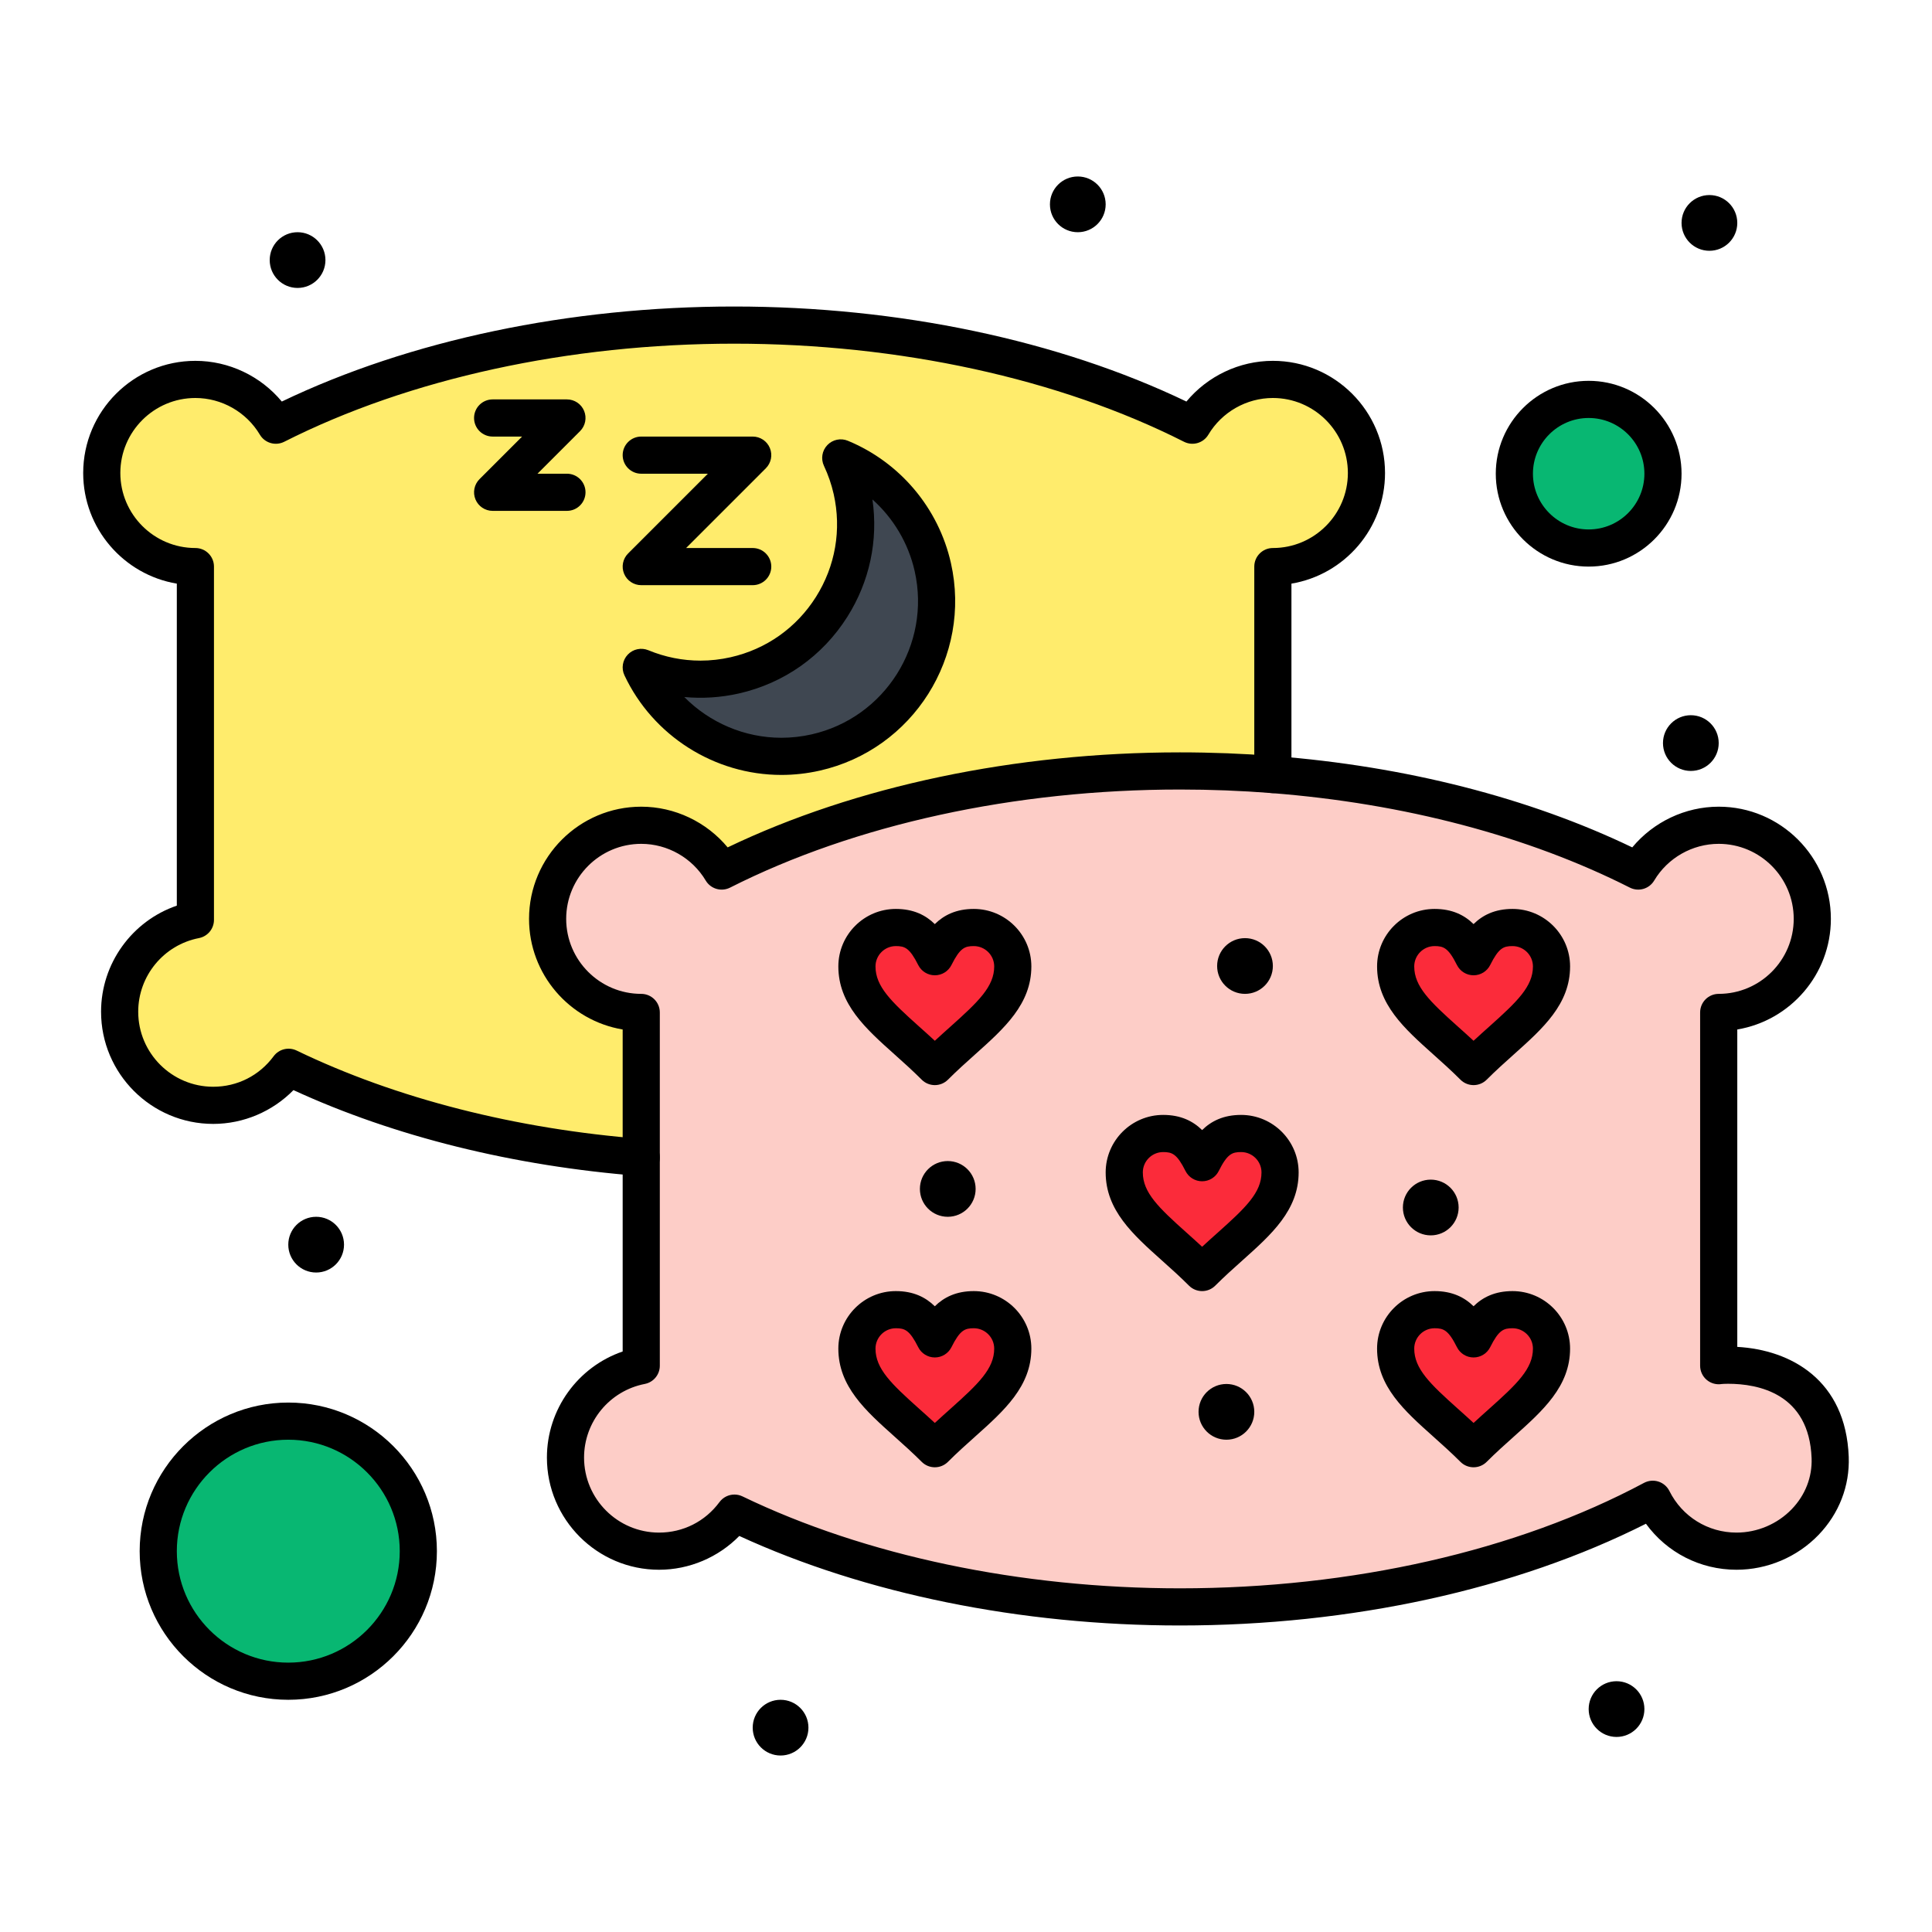 <?xml version="1.0" ?><!DOCTYPE svg  PUBLIC '-//W3C//DTD SVG 1.1//EN'  'http://www.w3.org/Graphics/SVG/1.1/DTD/svg11.dtd'><svg height="520px" style="enable-background:new 0 0 520 520;" version="1.1" viewBox="0 0 520 520" width="520px" xml:space="preserve" xmlns="http://www.w3.org/2000/svg" xmlns:xlink="http://www.w3.org/1999/xlink"><g id="_x37_4_x2C__Pillow_x2C__Relax_x2C__Sleep"><g><path d="M342.592,102.12c-9.21,0-17.27,4.94-21.66,12.32c-33.189-16.79-76.26-26.94-123.34-26.94    c-47.09,0-90.16,10.15-123.35,26.94c-4.39-7.38-12.45-12.32-21.65-12.32c-13.92,0-25.2,11.28-25.2,25.19s11.28,25.19,25.2,25.19    v95.08c-11.62,2.25-20.39,12.46-20.39,24.729c0,13.91,11.28,25.19,25.189,25.19c8.32,0,15.69-4.03,20.28-10.24    c26.61,12.84,59.2,21.49,94.92,24.271V272.5c-13.92,0-25.2-11.28-25.2-25.19c0-13.91,11.28-25.19,25.2-25.19    c9.2,0,17.261,4.94,21.65,12.32c33.189-16.79,76.26-26.94,123.35-26.94c8.48,0,16.82,0.33,25,0.97V152.5    c13.91,0,25.19-11.28,25.19-25.19S356.502,102.12,342.592,102.12z" style="fill:#FFEC6C;"/><path d="M492.592,392.31c-1-26.81-28.449-25.029-30-24.729V272.5c13.91,0,25.19-11.28,25.19-25.19    c0-13.91-11.28-25.19-25.19-25.19c-9.21,0-17.27,4.94-21.66,12.32c-27.209-13.77-61.069-23.07-98.34-25.97    c-8.18-0.64-16.52-0.97-25-0.97c-47.09,0-90.16,10.15-123.35,26.94c-4.39-7.38-12.45-12.32-21.65-12.32    c-13.92,0-25.2,11.28-25.2,25.19c0,13.91,11.28,25.19,25.2,25.19v39.03v56.05c-11.62,2.25-20.39,12.46-20.39,24.729    c0,13.91,11.28,25.19,25.189,25.19c8.32,0,15.69-4.03,20.28-10.24c32.7,15.78,74.44,25.24,119.92,25.24    c48.951,0,93.57-10.97,127.25-28.97c4.131,8.279,12.67,13.97,22.551,13.97C481.313,417.5,493.103,406.21,492.592,392.31z" style="fill:#FDCDC7;"/><path d="M407.092,352.5c5.801,0,10.5,4.7,10.5,10.48c0,10.489-10.5,16.46-20.979,26.939    c-10.489-10.479-20.97-16.45-20.97-26.939c0-5.78,4.689-10.48,10.48-10.48c5.239,0,7.869,2.62,10.489,7.86    C399.232,355.12,401.853,352.5,407.092,352.5z" style="fill:#FB2B3A;"/><path d="M407.092,249.64c5.801,0,10.5,4.69,10.5,10.48c0,10.479-10.5,16.45-20.979,26.939    c-10.489-10.489-20.97-16.46-20.97-26.939c0-5.79,4.689-10.48,10.48-10.48c5.239,0,7.869,2.62,10.489,7.86    C399.232,252.26,401.853,249.64,407.092,249.64z" style="fill:#FB2B3A;"/><path d="M334.043,305.08c5.799,0,10.489,4.7,10.489,10.479c0,10.49-10.489,16.46-20.98,26.94    c-10.479-10.48-20.96-16.45-20.96-26.94c0-5.779,4.69-10.479,10.48-10.479c5.24,0,7.859,2.62,10.479,7.86    C326.173,307.7,328.793,305.08,334.043,305.08z" style="fill:#FB2B3A;"/><path d="M262.092,352.5c5.801,0,10.5,4.7,10.5,10.48c0,10.489-10.5,16.46-20.979,26.939    c-10.49-10.479-20.971-16.45-20.971-26.939c0-5.78,4.69-10.48,10.48-10.48c5.24,0,7.86,2.62,10.49,7.86    C254.232,355.12,256.853,352.5,262.092,352.5z" style="fill:#FB2B3A;"/><path d="M262.092,249.64c5.801,0,10.5,4.69,10.5,10.48c0,10.479-10.5,16.45-20.979,26.939    c-10.49-10.489-20.971-16.46-20.971-26.939c0-5.79,4.69-10.48,10.48-10.48c5.24,0,7.86,2.62,10.49,7.86    C254.232,252.26,256.853,249.64,262.092,249.64z" style="fill:#FB2B3A;"/><path d="M427.592,107.5c11.04,0,20,8.95,20,20s-8.96,20-20,20c-11.049,0-20-8.95-20-20    S416.543,107.5,427.592,107.5z" style="fill:#08B772;"/><circle cx="77.592" cy="417.5" r="35" style="fill:#08B772;"/><path d="M251.063,152.63c5.07,22.49-9.04,44.83-31.53,49.91c-19.46,4.39-38.79-5.59-46.94-22.91    c7.69,3.18,16.4,4.12,25.13,2.15c22.49-5.07,36.61-27.42,31.54-49.91c-0.689-3.04-1.699-5.92-2.97-8.62    C238.392,128.26,247.962,138.88,251.063,152.63z" style="fill:#3F4751;"/><path d="M460.092,52.5c4.141,0,7.5,3.36,7.5,7.5s-3.359,7.5-7.5,7.5c-4.149,0-7.5-3.36-7.5-7.5S455.942,52.5,460.092,52.5z"/><path d="M455.092,192.5c4.141,0,7.5,3.36,7.5,7.5s-3.359,7.5-7.5,7.5c-4.149,0-7.5-3.36-7.5-7.5S450.942,192.5,455.092,192.5z"/><path d="M435.092,452.5c4.141,0,7.5,3.36,7.5,7.5s-3.359,7.5-7.5,7.5c-4.149,0-7.5-3.36-7.5-7.5S430.942,452.5,435.092,452.5z"/><path d="M385.092,317.5c4.141,0,7.5,3.36,7.5,7.5s-3.359,7.5-7.5,7.5c-4.149,0-7.5-3.36-7.5-7.5S380.942,317.5,385.092,317.5z"/><path d="M335.092,252.5c4.141,0,7.5,3.36,7.5,7.5c0,4.14-3.359,7.5-7.5,7.5c-4.149,0-7.5-3.36-7.5-7.5    C327.592,255.86,330.942,252.5,335.092,252.5z"/><path d="M330.092,372.5c4.141,0,7.5,3.36,7.5,7.5s-3.359,7.5-7.5,7.5c-4.149,0-7.5-3.36-7.5-7.5S325.942,372.5,330.092,372.5z"/><path d="M290.092,47.5c4.141,0,7.5,3.36,7.5,7.5s-3.359,7.5-7.5,7.5c-4.149,0-7.5-3.36-7.5-7.5S285.942,47.5,290.092,47.5z"/><path d="M255.092,312.5c4.14,0,7.5,3.36,7.5,7.5s-3.359,7.5-7.5,7.5c-4.15,0-7.5-3.36-7.5-7.5S250.942,312.5,255.092,312.5z"/><path d="M210.092,457.5c4.141,0,7.5,3.36,7.5,7.5s-3.359,7.5-7.5,7.5c-4.149,0-7.5-3.36-7.5-7.5S205.942,457.5,210.092,457.5z"/><path d="M85.092,327.5c4.141,0,7.5,3.36,7.5,7.5s-3.359,7.5-7.5,7.5c-4.149,0-7.5-3.36-7.5-7.5S80.942,327.5,85.092,327.5z"/><path d="M80.092,62.5c4.141,0,7.5,3.36,7.5,7.5s-3.359,7.5-7.5,7.5c-4.149,0-7.5-3.36-7.5-7.5S75.942,62.5,80.092,62.5z"/><path d="M172.598,316.53c-0.131,0-0.262-0.005-0.394-0.015c-33.953-2.644-66.087-10.618-93.219-23.109    c-5.644,5.754-13.453,9.094-21.594,9.094c-16.646,0-30.189-13.543-30.189-30.19c0-13.016,8.36-24.432,20.39-28.558v-86.665    c-14.282-2.388-25.2-14.832-25.2-29.776c0-16.647,13.548-30.19,30.2-30.19c9.021,0,17.573,4.106,23.258,10.954    C110.263,91.562,153.296,82.5,197.592,82.5c44.29,0,87.319,9.062,121.733,25.574c5.686-6.847,14.241-10.954,23.267-10.954    c16.647,0,30.19,13.543,30.19,30.19c0,14.944-10.914,27.387-25.19,29.776v51.384c0,2.761-2.238,5-5,5c-2.761,0-5-2.239-5-5V152.5    c0-2.761,2.239-5,5-5c11.133,0,20.19-9.057,20.19-20.19s-9.058-20.19-20.19-20.19c-7.086,0-13.738,3.784-17.362,9.876    c-1.345,2.26-4.21,3.092-6.554,1.905C285.02,101.876,242.019,92.5,197.592,92.5c-44.433,0-87.438,9.376-121.093,26.401    c-2.346,1.187-5.211,0.354-6.555-1.905c-3.623-6.092-10.272-9.876-17.353-9.876c-11.139,0-20.2,9.057-20.2,20.19    s9.062,20.19,20.2,20.19c2.762,0,5,2.239,5,5v95.08c0,2.395-1.698,4.454-4.049,4.909c-9.469,1.833-16.341,10.169-16.341,19.821    c0,11.133,9.057,20.19,20.189,20.19c6.476,0,12.402-2.993,16.26-8.212c1.428-1.934,4.028-2.576,6.193-1.531    c26.737,12.901,58.943,21.127,93.136,23.788c2.753,0.215,4.811,2.62,4.597,5.373C177.373,314.539,175.183,316.53,172.598,316.53z"/><path d="M317.592,437.5c-42.854,0-84.794-8.538-118.606-24.094c-5.644,5.753-13.453,9.094-21.594,9.094    c-16.646,0-30.189-13.543-30.189-30.19c0-13.016,8.36-24.432,20.39-28.558v-86.666c-14.282-2.388-25.2-14.831-25.2-29.776    c0-16.647,13.548-30.19,30.2-30.19c9.021,0,17.573,4.106,23.258,10.954c34.413-16.513,77.446-25.574,121.742-25.574    c8.492,0,17.035,0.332,25.391,0.985c35.342,2.75,68.546,11.234,96.344,24.588c5.685-6.847,14.24-10.953,23.266-10.953    c16.647,0,30.19,13.543,30.19,30.19c0,14.944-10.914,27.386-25.19,29.776v85.429c14.429,0.815,29.225,8.91,29.997,29.608    c0.286,7.81-2.604,15.271-8.137,21.011c-5.737,5.952-13.778,9.366-22.06,9.366c-9.8,0-18.757-4.642-24.384-12.384    C407.965,427.799,363.646,437.5,317.592,437.5z M197.675,402.26c0.732,0,1.474,0.161,2.17,0.497    c33.064,15.956,74.882,24.743,117.747,24.743c46.297,0,90.65-10.079,124.894-28.38c1.191-0.636,2.59-0.764,3.875-0.354    c1.287,0.41,2.354,1.323,2.956,2.532c3.447,6.909,10.373,11.201,18.076,11.201c5.58,0,10.997-2.299,14.859-6.306    c3.632-3.768,5.529-8.634,5.344-13.701c-0.651-17.442-14.357-20.048-22.471-20.048c-0.916,0-1.527,0.047-1.714,0.067    c-1.423,0.234-2.884-0.155-4.001-1.076c-1.151-0.949-1.818-2.364-1.818-3.856V272.5c0-2.762,2.239-5,5-5    c11.133,0,20.19-9.057,20.19-20.19c0-11.133-9.058-20.19-20.19-20.19c-7.086,0-13.738,3.784-17.362,9.876    c-1.344,2.26-4.208,3.092-6.556,1.905c-27.404-13.869-60.764-22.668-96.469-25.446c-8.1-0.634-16.381-0.955-24.613-0.955    c-44.433,0-87.438,9.376-121.093,26.401c-2.346,1.187-5.211,0.354-6.555-1.905c-3.623-6.092-10.272-9.876-17.353-9.876    c-11.138,0-20.2,9.057-20.2,20.19c0,11.133,9.063,20.19,20.2,20.19c2.762,0,5,2.238,5,5v95.08c0,2.395-1.698,4.453-4.049,4.909    c-9.469,1.833-16.341,10.169-16.341,19.82c0,11.133,9.057,20.19,20.189,20.19c6.476,0,12.402-2.993,16.26-8.212    C194.62,402.977,196.129,402.26,197.675,402.26z"/><path d="M251.612,394.92c-1.279,0-2.558-0.487-3.534-1.463c-2.469-2.467-4.949-4.683-7.345-6.826    c-7.761-6.938-15.092-13.491-15.092-23.65c0-8.536,6.944-15.48,15.48-15.48c4.75,0,8.044,1.682,10.485,4.083    c2.439-2.401,5.731-4.083,10.484-4.083c8.548,0,15.5,6.944,15.5,15.48c0,10.15-7.323,16.697-15.077,23.628    c-2.405,2.149-4.892,4.372-7.367,6.847C254.171,394.432,252.892,394.92,251.612,394.92z M241.122,357.5    c-3.021,0-5.48,2.459-5.48,5.48c0,5.421,4.248,9.483,11.756,16.195c1.379,1.232,2.784,2.488,4.214,3.813    c1.438-1.333,2.852-2.597,4.238-3.836c7.499-6.704,11.742-10.761,11.742-16.173c0-3.021-2.467-5.48-5.5-5.48    c-2.404,0-3.7,0.482-6.007,5.097c-0.846,1.692-2.576,2.763-4.468,2.764c-0.001,0-0.003,0-0.004,0    c-1.891,0-3.621-1.066-4.469-2.757C244.824,357.982,243.528,357.5,241.122,357.5z"/><path d="M323.552,347.5c-1.279,0-2.559-0.488-3.535-1.465c-2.47-2.47-4.95-4.688-7.349-6.834    c-7.753-6.936-15.076-13.486-15.076-23.642c0-8.535,6.944-15.479,15.48-15.479c4.75,0,8.042,1.68,10.48,4.079    c2.44-2.399,5.734-4.079,10.49-4.079c8.541,0,15.489,6.944,15.489,15.479c0,10.157-7.33,16.708-15.091,23.644    c-2.4,2.146-4.883,4.364-7.355,6.834C326.11,347.013,324.831,347.5,323.552,347.5z M313.072,310.08    c-3.021,0-5.48,2.458-5.48,5.479c0,5.42,4.243,9.479,11.743,16.188c1.381,1.235,2.787,2.493,4.219,3.821    c1.434-1.329,2.842-2.587,4.224-3.822c7.508-6.709,11.755-10.77,11.755-16.188c0-3.021-2.463-5.479-5.489-5.479    c-2.413,0-3.712,0.482-6.019,5.097c-0.848,1.693-2.578,2.764-4.473,2.764c-1.894,0-3.625-1.07-4.472-2.764    C316.772,310.563,315.478,310.08,313.072,310.08z"/><path d="M396.612,394.92c-1.278,0-2.558-0.487-3.534-1.463c-2.469-2.467-4.947-4.683-7.345-6.826    c-7.761-6.938-15.091-13.491-15.091-23.65c0-8.536,6.943-15.48,15.48-15.48c4.754,0,8.049,1.68,10.488,4.079    c2.439-2.399,5.73-4.079,10.48-4.079c8.548,0,15.5,6.944,15.5,15.48c0,10.15-7.323,16.697-15.077,23.628    c-2.405,2.149-4.892,4.372-7.367,6.847C399.172,394.432,397.892,394.92,396.612,394.92z M386.123,357.5    c-3.022,0-5.48,2.459-5.48,5.48c0,5.421,4.247,9.483,11.755,16.195c1.38,1.232,2.784,2.488,4.214,3.813    c1.438-1.333,2.852-2.597,4.238-3.836c7.499-6.704,11.742-10.761,11.742-16.173c0-3.021-2.467-5.48-5.5-5.48    c-2.404,0-3.7,0.482-6.007,5.097c-0.848,1.693-2.579,2.764-4.473,2.764s-3.625-1.07-4.473-2.764    C389.833,357.982,388.535,357.5,386.123,357.5z"/><path d="M251.612,292.06c-1.326,0-2.598-0.526-3.536-1.465c-2.474-2.474-4.957-4.694-7.358-6.843    c-7.754-6.936-15.077-13.486-15.077-23.632c0-8.536,6.944-15.48,15.48-15.48c4.75,0,8.044,1.681,10.485,4.083    c2.439-2.401,5.732-4.083,10.484-4.083c8.548,0,15.5,6.944,15.5,15.48c0,10.137-7.316,16.682-15.063,23.609    c-2.41,2.154-4.9,4.383-7.38,6.864C254.212,291.532,252.94,292.06,251.612,292.06L251.612,292.06z M241.122,254.64    c-3.021,0-5.48,2.458-5.48,5.48c0,5.41,4.243,9.47,11.744,16.179c1.383,1.237,2.792,2.497,4.226,3.827    c1.442-1.339,2.86-2.605,4.251-3.85c7.491-6.701,11.729-10.755,11.729-16.156c0-3.021-2.467-5.48-5.5-5.48    c-2.405,0-3.7,0.482-6.007,5.095c-0.846,1.693-2.576,2.763-4.468,2.765c-0.001,0-0.003,0-0.004,0    c-1.891,0-3.621-1.066-4.469-2.757C244.824,255.123,243.528,254.64,241.122,254.64z"/><path d="M396.612,292.06c-1.326,0-2.598-0.526-3.535-1.465c-2.474-2.474-4.957-4.694-7.358-6.843    c-7.754-6.936-15.076-13.486-15.076-23.632c0-8.536,6.943-15.48,15.48-15.48c4.755,0,8.049,1.68,10.488,4.079    c2.438-2.399,5.73-4.079,10.48-4.079c8.548,0,15.5,6.944,15.5,15.48c0,10.137-7.316,16.682-15.063,23.609    c-2.409,2.154-4.899,4.383-7.379,6.864C399.212,291.532,397.939,292.06,396.612,292.06L396.612,292.06z M386.123,254.64    c-3.022,0-5.48,2.458-5.48,5.48c0,5.41,4.243,9.47,11.743,16.179c1.383,1.237,2.791,2.497,4.226,3.827    c1.442-1.339,2.859-2.605,4.251-3.85c7.491-6.701,11.729-10.755,11.729-16.156c0-3.021-2.467-5.48-5.5-5.48    c-2.405,0-3.7,0.482-6.007,5.095c-0.848,1.695-2.579,2.765-4.473,2.765s-3.625-1.069-4.473-2.765    C389.833,255.122,388.535,254.64,386.123,254.64z"/><path d="M210.309,208.573L210.309,208.573c-17.996,0-34.576-10.525-42.241-26.814c-0.879-1.868-0.519-4.085,0.906-5.579    c1.424-1.495,3.622-1.958,5.529-1.17c4.49,1.857,9.211,2.799,14.029,2.798c2.706,0,5.428-0.305,8.089-0.905    c9.575-2.158,17.735-7.917,22.979-16.216c5.243-8.298,6.942-18.142,4.784-27.717c-0.59-2.599-1.471-5.155-2.617-7.592    c-0.879-1.869-0.519-4.085,0.907-5.579c1.426-1.495,3.623-1.96,5.53-1.168c14.032,5.81,24.4,18.109,27.735,32.9    c5.667,25.139-10.171,50.209-35.306,55.887C217.235,208.184,213.762,208.573,210.309,208.573z M184.178,187.605    c6.795,6.878,16.188,10.967,26.13,10.968c2.715,0,5.447-0.306,8.124-0.91c19.757-4.463,32.208-24.171,27.753-43.933    c-1.701-7.545-5.732-14.266-11.369-19.303c1.593,11.008-0.758,22.101-6.762,31.602c-6.671,10.557-17.053,17.883-29.232,20.629    C194.006,187.744,189.024,188.059,184.178,187.605z"/><path d="M202.592,157.5h-30c-2.022,0-3.846-1.218-4.619-3.086c-0.773-1.869-0.346-4.019,1.084-5.449l21.464-21.464h-17.929    c-2.761,0-5-2.239-5-5s2.239-5,5-5h30c2.022,0,3.846,1.218,4.62,3.086c0.773,1.869,0.346,4.019-1.084,5.449L184.663,147.5h17.929    c2.762,0,5,2.239,5,5S205.354,157.5,202.592,157.5z"/><path d="M152.592,137.5h-20c-2.022,0-3.846-1.218-4.619-3.086c-0.773-1.869-0.346-4.019,1.084-5.449l11.464-11.464h-7.929    c-2.761,0-5-2.239-5-5s2.239-5,5-5h20c2.022,0,3.846,1.218,4.62,3.086c0.773,1.869,0.346,4.019-1.084,5.449L144.663,127.5h7.929    c2.762,0,5,2.239,5,5S155.354,137.5,152.592,137.5z"/><path d="M77.592,457.5c-22.056,0-40-17.944-40-40s17.944-40,40-40c22.057,0,40,17.944,40,40S99.648,457.5,77.592,457.5z     M77.592,387.5c-16.542,0-30,13.458-30,30s13.458,30,30,30s30-13.458,30-30S94.134,387.5,77.592,387.5z"/><path d="M427.592,152.5c-13.785,0-25-11.215-25-25s11.215-25,25-25s25,11.215,25,25S441.377,152.5,427.592,152.5z M427.592,112.5    c-8.271,0-15,6.729-15,15s6.729,15,15,15c8.271,0,15-6.729,15-15S435.863,112.5,427.592,112.5z"/></g></g><g id="Layer_1"/></svg>
